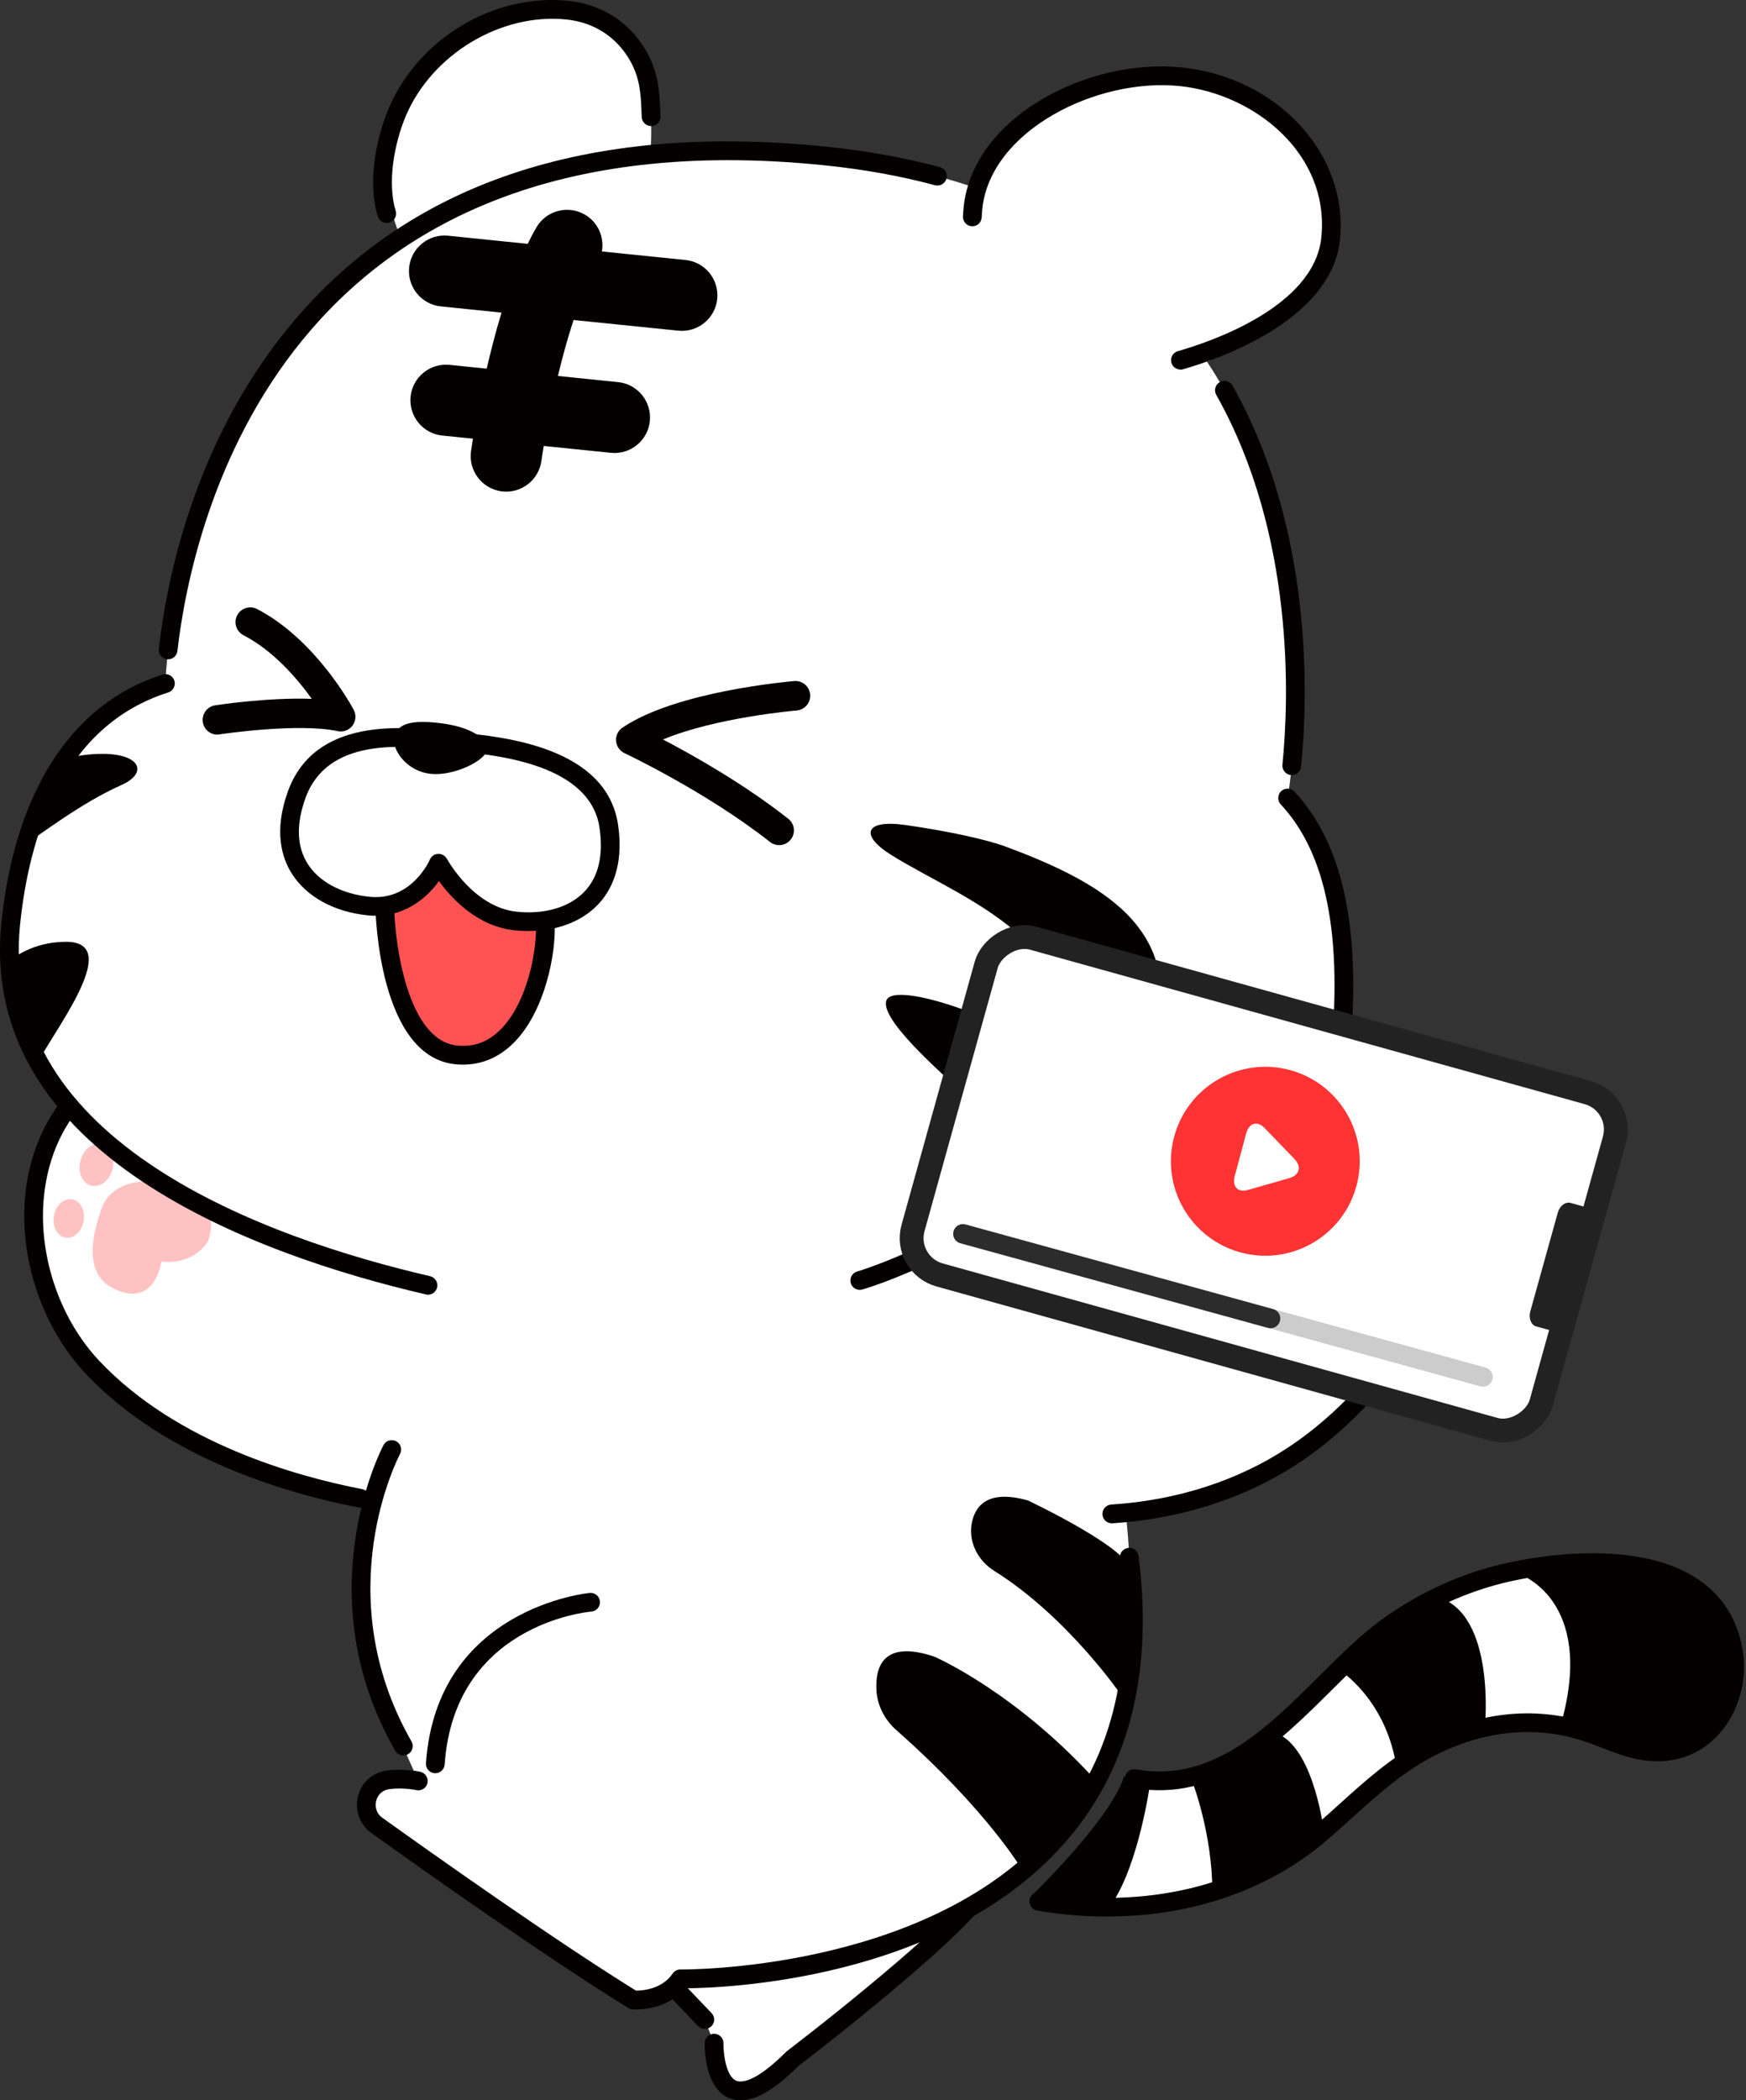 <svg width="183" height="220" viewBox="0 0 183 220" fill="none" xmlns="http://www.w3.org/2000/svg">
<rect x="0" y="0" width="183" height="220" fill="#333333" stroke="none"/>
<path d="M37.791 156.935C27.759 155.004 16.79 150.738 9.677 143.187C2.127 135.177 0.707 120.491 10.042 112.986C15.925 108.253 22.858 111.161 27.955 115.467L43.809 129.698C43.809 129.698 53.217 136.036 37.791 156.93V156.935Z" fill="white"/>
<path d="M37.791 157.926C37.729 157.926 37.667 157.92 37.606 157.909C30.572 156.556 17.497 152.929 8.964 143.869C4.586 139.221 2.144 132.305 2.593 125.815C2.975 120.291 5.4 115.464 9.425 112.225C14.702 107.981 21.685 108.89 28.584 114.723C29 115.071 29.05 115.694 28.702 116.109C28.349 116.525 27.731 116.575 27.316 116.227C23.723 113.19 16.779 108.834 10.654 113.763C6.051 117.468 4.794 122.436 4.552 125.956C4.142 131.917 6.377 138.267 10.39 142.527C18.541 151.184 31.172 154.675 37.971 155.983C38.504 156.084 38.852 156.601 38.751 157.134C38.661 157.606 38.251 157.931 37.785 157.931L37.791 157.926Z" fill="#040000"/>
<path d="M16.907 132.147C16.907 132.147 16.273 137.16 11.855 134.948C8.683 133.36 9.711 129.161 10.676 126.528C11.546 124.159 14.213 123.468 16.537 123.845C16.537 123.845 23.745 124.619 21.797 130.014C21.797 130.014 20.466 132.523 16.907 132.147Z" fill="#FFC2C3"/>
<path d="M11.8 122.441C12.098 121.241 11.583 120.08 10.65 119.848C9.717 119.617 8.72 120.402 8.422 121.603C8.124 122.803 8.638 123.964 9.571 124.196C10.504 124.428 11.502 123.642 11.8 122.441Z" fill="#FFC2C3"/>
<path d="M17.455 121.129C17.637 120.242 16.862 119.333 15.723 119.099C14.584 118.865 13.513 119.394 13.331 120.281C13.149 121.167 13.924 122.076 15.063 122.31C16.202 122.544 17.273 122.015 17.455 121.129Z" fill="#FFC2C3"/>
<path d="M8.767 127.907C8.965 126.799 8.427 125.776 7.567 125.622C6.706 125.468 5.848 126.242 5.65 127.35C5.452 128.458 5.989 129.48 6.85 129.634C7.71 129.788 8.569 129.014 8.767 127.907Z" fill="#FFC2C3"/>
<path d="M68.019 17.998C67.104 26.963 61.209 34.037 53.03 33.2C44.851 32.364 39.697 24.471 40.612 15.506C41.522 6.541 51.267 0.248 59.447 1.084C68.21 1.977 68.765 10.639 68.019 18.004V17.998Z" fill="white"/>
<path d="M40.534 23.36C40.113 23.36 39.726 23.091 39.597 22.664C38.463 18.971 39.502 14.272 40.731 11.37C43.846 4.038 51.762 -0.706 59.548 0.086C63.023 0.44 65.897 2.259 67.649 5.206C69.03 7.535 69.119 9.657 69.198 11.532C69.209 11.751 69.215 11.965 69.226 12.172C69.254 12.717 68.839 13.177 68.294 13.205C67.755 13.233 67.289 12.818 67.261 12.273C67.25 12.054 67.239 11.835 67.233 11.611C67.16 9.893 67.087 8.114 65.953 6.205C64.533 3.808 62.187 2.326 59.346 2.04C52.503 1.343 45.278 5.683 42.538 12.139C41.348 14.94 40.557 19.105 41.472 22.086C41.629 22.602 41.337 23.153 40.821 23.316C40.725 23.343 40.63 23.36 40.534 23.36Z" fill="#040000"/>
<path d="M91.792 140.354C91.792 140.354 137.056 144.059 140.43 110.983C141.614 99.38 140.474 89.505 134.951 83.594C134.951 83.594 146.094 22.422 86.442 16.337C18.657 9.421 17.338 71.598 17.338 71.598C6.997 74.865 2.31 85.172 1.125 96.775C-2.248 129.857 56.168 136.728 56.168 136.728L91.792 140.36V140.354Z" fill="white"/>
<path d="M17.623 69.061C17.584 69.061 17.55 69.061 17.511 69.056C16.972 68.994 16.585 68.506 16.646 67.967C17.488 60.607 20.357 46.478 30.097 34.476C42.469 19.229 61.461 12.796 86.548 15.355C90.77 15.788 94.789 16.512 98.505 17.505C99.028 17.646 99.342 18.185 99.201 18.707C99.061 19.229 98.522 19.543 98 19.403C94.385 18.432 90.467 17.724 86.352 17.309C29.558 11.516 20.133 54.791 18.594 68.191C18.538 68.691 18.111 69.061 17.617 69.061H17.623Z" fill="#040000"/>
<path d="M135.396 81.183C135.362 81.183 135.328 81.183 135.295 81.183C134.756 81.127 134.363 80.65 134.413 80.106C135.087 73.352 135.766 56.062 127.475 41.36C127.211 40.888 127.374 40.288 127.851 40.024C128.323 39.754 128.923 39.923 129.187 40.4C137.754 55.591 137.063 73.369 136.367 80.308C136.316 80.813 135.89 81.195 135.39 81.195L135.396 81.183Z" fill="#040000"/>
<path d="M104.731 140.956C104.237 140.956 103.811 140.586 103.755 140.086C103.693 139.547 104.08 139.059 104.619 138.997C119.372 137.33 137.392 131.093 139.452 110.878C140.754 98.118 139.048 89.411 134.237 84.258C133.866 83.859 133.889 83.242 134.282 82.871C134.68 82.501 135.298 82.523 135.668 82.916C140.889 88.513 142.77 97.72 141.406 111.075C139.093 133.726 117.502 139.514 104.838 140.945C104.799 140.945 104.765 140.951 104.726 140.951L104.731 140.956Z" fill="#040000"/>
<path d="M44.861 135.613C44.788 135.613 44.715 135.608 44.636 135.585C26.958 131.487 -2.328 120.978 0.147 96.671C1.551 82.895 7.552 73.655 17.039 70.657C17.561 70.494 18.111 70.781 18.274 71.297C18.437 71.814 18.151 72.364 17.634 72.532C6.491 76.052 3.038 87.712 2.101 96.873C-0.223 119.681 28.031 129.724 45.08 133.676C45.607 133.8 45.938 134.328 45.815 134.855C45.708 135.31 45.304 135.613 44.861 135.613Z" fill="#040000"/>
<path d="M57.144 96.643C57.413 100.679 55.128 111.171 47.864 110.498C40.6 109.824 40.33 95.032 40.33 95.032C40.33 95.032 44.653 94.482 45.86 90.956C45.86 90.956 50.283 97.491 57.144 96.649V96.643Z" fill="#FF5353"/>
<path d="M48.534 111.514C48.281 111.514 48.028 111.503 47.776 111.481C39.731 110.734 39.361 95.695 39.35 95.049C39.338 94.505 39.771 94.061 40.315 94.05H40.332C40.865 94.05 41.303 94.477 41.314 95.016C41.387 98.889 42.723 109.039 47.955 109.521C49.668 109.679 51.116 109.151 52.396 107.905C55.388 104.986 56.325 99.175 56.163 96.711C56.129 96.172 56.539 95.701 57.078 95.667C57.611 95.639 58.088 96.043 58.122 96.582C58.335 99.793 57.1 106.063 53.766 109.308C52.261 110.773 50.504 111.514 48.534 111.514Z" fill="#040000"/>
<path d="M8.739 79.097C8.065 79.181 7.532 79.299 6.729 79.602C4.978 82.162 3.653 85.132 2.716 88.36C4.198 87.478 8.363 84.172 12.747 82.218C15.88 80.826 14.555 78.362 8.739 79.097Z" fill="#040000"/>
<path d="M6.774 98.652C4.338 98.708 2.721 99.438 1.015 100.544C1.177 104.479 2.255 108.01 4.007 111.165C6.376 106.977 12.837 98.511 6.774 98.652Z" fill="#040000"/>
<path d="M41.327 77.582C41.221 78.615 42.647 80.805 45.161 81.057C47.676 81.31 50.921 79.603 51.028 78.57C51.135 77.537 49.709 76.1 45.712 75.696C41.715 75.292 41.434 76.549 41.333 77.582H41.327Z" fill="#040000"/>
<path d="M55.395 97.527C54.93 97.527 54.458 97.505 53.975 97.454C50.034 97.05 47.323 94.109 46.009 92.29C44.673 94.159 42.158 96.247 38.538 95.877C35.001 95.518 32.099 93.918 30.572 91.487C29.556 89.876 28.663 87.075 30.173 82.904C32.991 75.106 42.243 76.106 46.689 76.583L48.053 76.723C52.706 77.172 63.603 78.216 64.787 86.435C65.422 90.825 63.984 93.384 62.665 94.76C60.953 96.545 58.354 97.522 55.401 97.522L55.395 97.527ZM46.835 89.943C46.863 89.994 49.596 95.029 54.177 95.501C57.102 95.798 59.679 95.035 61.245 93.407C62.721 91.869 63.26 89.618 62.839 86.721C61.874 80.035 52.055 79.092 47.862 78.688L46.475 78.547C42.226 78.087 34.316 77.234 32.02 83.583C31.026 86.334 31.099 88.647 32.233 90.454C33.435 92.368 35.804 93.637 38.734 93.935C43.113 94.378 44.982 90.201 45.061 90.027C45.212 89.679 45.549 89.449 45.925 89.438C46.29 89.421 46.655 89.623 46.829 89.954L46.835 89.943Z" fill="#040000"/>
<path d="M105.57 88.74C110.982 90.755 115.787 93.068 118.701 96.375C124.455 102.909 121.48 112.261 107.356 98.412C103.314 94.539 97.504 92.103 93.428 89.565C90.06 87.466 90.632 85.798 94.938 86.422C101.641 87.393 104.824 88.431 105.576 88.746L105.57 88.74Z" fill="#040000"/>
<path d="M71.849 27.233L63.086 26.34C63.345 24.847 62.688 23.281 61.296 22.478C59.516 21.451 57.237 22.057 56.21 23.837C55.895 24.376 55.598 24.954 55.311 25.543L46.964 24.69C44.92 24.482 43.09 25.97 42.883 28.013C42.675 30.057 44.163 31.887 46.206 32.094L52.566 32.746C51.954 34.75 51.444 36.759 51.011 38.617L47.115 38.219C45.072 38.011 43.242 39.499 43.034 41.542C42.827 43.586 44.314 45.416 46.358 45.623L49.569 45.949C49.451 46.679 49.383 47.162 49.367 47.263C49.086 49.3 50.506 51.175 52.544 51.462C52.589 51.467 52.634 51.473 52.678 51.478C54.66 51.681 56.462 50.277 56.743 48.29C56.743 48.262 56.833 47.667 56.99 46.712L64.029 47.431C66.073 47.639 67.903 46.151 68.111 44.108C68.318 42.064 66.831 40.234 64.787 40.027L58.477 39.381C58.932 37.472 59.477 35.457 60.117 33.52L71.091 34.637C73.135 34.845 74.965 33.358 75.173 31.314C75.38 29.271 73.893 27.441 71.849 27.233Z" fill="#040000"/>
<path d="M107.062 108.634C102.465 105.749 93.741 103.043 92.933 104.727C92.063 106.534 98.086 111.901 100.837 114.394C103.588 116.892 111.217 127.131 115.472 123.892C119.727 120.653 116.875 114.792 107.057 108.634H107.062Z" fill="#040000"/>
<path d="M81.656 88.523C81.32 88.523 80.983 88.416 80.702 88.192C74.078 82.965 65.539 78.929 65.455 78.89C64.95 78.654 64.613 78.165 64.574 77.61C64.529 77.054 64.787 76.521 65.248 76.212C70.895 72.395 82.74 71.384 83.245 71.339C84.104 71.266 84.839 71.901 84.912 72.754C84.98 73.602 84.351 74.348 83.503 74.421C83.408 74.427 75.027 75.145 69.492 77.458C72.646 79.109 78.007 82.129 82.622 85.766C83.29 86.294 83.408 87.265 82.88 87.933C82.577 88.321 82.122 88.523 81.668 88.523H81.656Z" fill="#040000"/>
<path d="M22.781 76.95C22.034 76.95 21.372 76.405 21.259 75.642C21.13 74.8 21.708 74.008 22.55 73.879C22.831 73.834 28.136 73.037 32.678 73.2C31.151 71.072 28.652 68.159 25.52 66.537C24.762 66.144 24.465 65.212 24.858 64.454C25.251 63.696 26.183 63.404 26.94 63.791C33.115 66.991 36.916 74.053 37.073 74.351C37.354 74.879 37.303 75.524 36.944 76.007C36.585 76.484 35.978 76.714 35.389 76.585C31.195 75.687 23.101 76.911 23.016 76.922C22.938 76.933 22.859 76.939 22.781 76.939V76.95Z" fill="#040000"/>
<path d="M101.978 21.782C101.062 30.747 107.591 38.752 116.551 39.667C127.896 40.824 138.961 29.888 139.466 24.959C140.381 15.994 132.685 8.932 123.719 8.017C114.754 7.102 102.893 12.817 101.978 21.782Z" fill="white"/>
<path d="M123.72 38.709C123.293 38.709 122.9 38.429 122.776 37.996C122.63 37.474 122.934 36.93 123.45 36.784C126.79 35.835 137.743 32.164 138.489 24.877C139.382 16.109 131.466 9.81 123.618 9.013C114.94 8.132 103.791 13.678 102.954 21.902C102.926 22.188 102.904 22.474 102.893 22.761C102.87 23.3 102.427 23.726 101.865 23.698C101.326 23.676 100.905 23.215 100.928 22.671C100.945 22.351 100.967 22.025 101.001 21.7C101.966 12.241 114.053 6.066 123.821 7.059C133.897 8.087 141.352 16.17 140.443 25.079C139.573 33.601 127.627 37.643 123.989 38.681C123.899 38.709 123.809 38.721 123.72 38.721V38.709Z" fill="#040000"/>
<path d="M74.838 214.015C74.838 214.015 74.838 214.172 74.843 214.436C74.916 216.255 75.663 223.036 83.062 215.637C83.062 215.637 101.374 201.614 102.996 197.791L91.651 184.088L77.785 191.021L65.412 200.194L70.841 208.379L73.866 211.551" fill="white"/>
<path d="M77.619 220.001C77.186 220.001 76.776 219.917 76.389 219.754C73.829 218.659 73.852 214.466 73.863 213.989C73.874 213.444 74.34 213.012 74.868 213.029C75.412 213.04 75.839 213.489 75.828 214.033C75.805 215.117 76.103 217.497 77.164 217.946C77.63 218.143 79.067 218.249 82.379 214.937C82.407 214.909 82.441 214.876 82.474 214.853C89.346 209.587 99.748 201.049 101.819 197.9L91.4 185.314L78.309 191.859L66.75 200.426L71.612 207.757L74.582 210.867C74.958 211.26 74.941 211.883 74.548 212.254C74.155 212.63 73.532 212.613 73.161 212.22L70.135 209.049C70.096 209.009 70.057 208.959 70.029 208.914L64.6 200.729C64.314 200.291 64.415 199.707 64.836 199.399L77.209 190.226C77.254 190.192 77.304 190.164 77.355 190.136L91.221 183.203C91.63 183.001 92.124 183.102 92.416 183.456L103.762 197.159C103.997 197.439 104.054 197.832 103.908 198.169C102.246 202.082 85.843 214.746 83.721 216.374C81.284 218.8 79.275 220.001 77.619 220.001Z" fill="#040000"/>
<path d="M118.351 163.108C124.072 208.192 71.303 207.271 71.303 207.271C69.641 209.741 66.368 209.478 66.368 209.478C57.785 204.189 44.969 195.112 39.496 191.194C37.559 189.807 38.3 186.753 40.652 186.428C42.308 186.198 43.841 186.54 43.841 186.54L39.327 176.419L37.632 165.73L39.72 154.778L46.631 133.266H86.005L94.089 132.222L108.432 132.615L115.079 147.345C115.079 147.345 117.852 152.145 118.357 163.108H118.351Z" fill="white"/>
<path d="M45.623 185.736C45.623 185.736 45.578 185.736 45.555 185.736C45.016 185.697 44.606 185.231 44.646 184.686C45.774 168.412 61.655 166.863 61.818 166.852C62.368 166.807 62.834 167.205 62.879 167.744C62.924 168.283 62.525 168.76 61.986 168.805C61.403 168.856 47.621 170.242 46.605 184.821C46.571 185.337 46.139 185.736 45.628 185.736H45.623Z" fill="#040000"/>
<path d="M66.645 210.477C66.443 210.477 66.32 210.466 66.292 210.466C66.135 210.455 65.989 210.404 65.854 210.325C57.192 204.987 44.135 195.735 38.925 192.002C37.712 191.132 37.157 189.633 37.516 188.179C37.875 186.714 39.026 185.67 40.519 185.462C42.333 185.21 43.989 185.575 44.062 185.591C44.589 185.709 44.92 186.237 44.803 186.765C44.685 187.292 44.157 187.624 43.629 187.506C43.629 187.506 42.243 187.203 40.794 187.405C40.104 187.5 39.593 187.966 39.425 188.645C39.295 189.179 39.397 189.92 40.07 190.402C45.224 194.091 58.056 203.185 66.662 208.512C67.33 208.512 69.396 208.361 70.496 206.727C70.682 206.452 71.013 206.272 71.327 206.295C71.58 206.295 96.836 206.553 109.938 191.935C116.383 184.744 118.887 175.088 117.382 163.238C117.315 162.699 117.696 162.21 118.235 162.137C118.774 162.065 119.263 162.452 119.336 162.991C120.913 175.436 118.247 185.62 111.398 193.254C98.582 207.547 75.611 208.248 71.804 208.265C70.143 210.281 67.588 210.483 66.651 210.483L66.645 210.477Z" fill="#040000"/>
<path d="M42.275 183.876C41.932 183.876 41.601 183.696 41.422 183.382C31.974 166.883 40.114 151.513 40.198 151.362C40.456 150.884 41.051 150.71 41.528 150.969C42.005 151.227 42.185 151.822 41.927 152.299C41.848 152.445 34.242 166.883 43.128 182.405C43.398 182.877 43.235 183.478 42.763 183.747C42.612 183.837 42.443 183.876 42.275 183.876Z" fill="#040000"/>
<path d="M107.146 195.883C107.146 195.883 103.486 189.63 93.926 181.204C92.719 180.137 91.95 178.649 91.86 177.044C91.725 174.602 92.561 171.739 97.911 173.518C97.911 173.518 106.663 177.285 115.303 187.003L107.146 195.878V195.883Z" fill="#040000"/>
<path d="M117.436 177.443C117.436 177.443 111.834 169.303 104.21 164.548C102.47 163.459 101.437 161.438 101.875 159.429C102.274 157.587 103.688 156.027 107.736 157.166C107.736 157.166 116.802 161.45 118.188 163.841L119.07 173.16L117.431 177.443H117.436Z" fill="#040000"/>
<path d="M118.864 186.294C118.864 186.294 115.726 195.664 108.877 199.144C119.319 200.918 130.277 199.004 138.411 192.015C141.964 188.961 145.254 185.503 149.425 183.269C154.573 180.512 160.383 179.575 166.019 181.354C168.927 182.275 171.324 183.768 174.558 183.459C179.604 182.982 182.467 177.7 181.653 172.956C179.812 162.2 165.744 162.941 157.913 164.715C153.411 165.737 149.055 167.752 145.333 170.469C137.636 176.083 130.597 188.394 118.864 186.294Z" fill="white"/>
<path d="M116.068 200.756C113.66 200.756 111.201 200.548 108.714 200.127C108.181 200.037 107.822 199.527 107.912 198.993C108.002 198.46 108.507 198.095 109.046 198.191C120.02 200.06 130.496 197.539 137.777 191.286C138.63 190.556 139.483 189.781 140.314 189.035C142.964 186.643 145.703 184.168 148.97 182.416C154.702 179.345 160.703 178.655 166.322 180.429C167.131 180.681 167.889 180.979 168.624 181.26C170.533 181.995 172.329 182.691 174.473 182.489C176.792 182.27 178.251 180.945 179.077 179.873C180.497 178.021 181.103 175.494 180.693 173.125C180.244 170.493 178.948 168.449 176.848 167.04C171.032 163.156 161.062 165.014 158.143 165.676C153.815 166.658 149.588 168.59 145.922 171.267C143.839 172.783 141.807 174.81 139.652 176.954C134.038 182.54 127.678 188.872 118.701 187.266C118.168 187.171 117.814 186.66 117.91 186.127C118.005 185.593 118.516 185.24 119.049 185.335C127.021 186.761 132.736 181.069 138.271 175.562C140.482 173.361 142.571 171.284 144.771 169.679C148.65 166.849 153.13 164.8 157.716 163.762C160.826 163.054 171.481 161.09 177.948 165.407C180.514 167.124 182.097 169.606 182.641 172.789C183.141 175.685 182.394 178.778 180.643 181.063C179.144 183.017 177.022 184.218 174.664 184.437C172.06 184.684 169.954 183.87 167.922 183.084C167.215 182.809 166.485 182.528 165.738 182.293C160.636 180.681 155.162 181.321 149.902 184.134C146.848 185.773 144.199 188.165 141.633 190.477C140.797 191.235 139.932 192.016 139.062 192.762C132.994 197.972 124.876 200.745 116.074 200.745L116.068 200.756Z" fill="#040000"/>
<path d="M120.538 186.853C120.538 186.853 119.37 195.313 116.473 199.501L108.277 198.406C108.277 198.406 116.429 190.553 117.826 186.045L120.532 186.859L120.538 186.853Z" fill="#040000"/>
<path d="M124.971 186.631C124.971 186.631 127.071 192.015 127.071 198.218C127.071 198.218 136.103 195.574 138.657 191.195C138.657 191.195 137.473 182.342 133.364 181.433C133.364 181.433 129.894 186.087 124.971 186.631Z" fill="#040000"/>
<path d="M140.394 174.936C140.394 174.936 145.412 178.04 146.417 185.428C146.417 185.428 151.251 181.779 155.635 180.864C155.635 180.864 156.819 169.002 150.616 167.267C150.616 167.267 146.967 168.272 140.399 174.93L140.394 174.936Z" fill="#040000"/>
<path d="M159.279 164.908C159.279 164.908 167.217 167.552 163.658 180.419L169.586 182.794L175.059 183.434L178.983 180.789C178.983 180.789 181.083 177.87 181.083 177.051C181.083 176.231 180.993 171.488 180.993 171.488L178.983 167.839L175.424 165.464L170.77 164.459L163.837 163.729L160.278 164.005L159.273 164.92L159.279 164.908Z" fill="#040000"/>
<path d="M90.11 134.113C90.11 134.113 102.41 130.621 115.776 119.079C119.599 115.779 124.141 112.977 129.053 111.658C133.257 110.53 137.906 110.608 141.801 112.551C148.167 115.722 151.148 123.587 150.564 130.402C149.801 139.294 142.739 147.681 135.542 152.43C129.917 156.141 123.237 158.134 116.534 158.56C116.534 158.56 86.826 151.976 90.11 134.113Z" fill="white"/>
<path d="M116.528 159.558C116.012 159.558 115.58 159.16 115.551 158.638C115.518 158.099 115.928 157.627 116.472 157.594C123.332 157.161 129.743 155.096 134.997 151.626C141.234 147.511 148.796 139.467 149.582 130.334C150.093 124.422 147.735 116.619 141.363 113.448C137.945 111.747 133.667 111.455 129.305 112.622C124.999 113.779 120.542 116.277 116.416 119.836C103.044 131.389 90.891 134.926 90.38 135.071C89.858 135.217 89.313 134.914 89.167 134.398C89.021 133.881 89.319 133.331 89.841 133.185C89.964 133.152 102.107 129.598 115.13 118.354C119.475 114.598 124.202 111.966 128.794 110.731C133.616 109.434 138.388 109.776 142.239 111.69C149.436 115.272 152.108 123.956 151.541 130.508C150.693 140.343 142.688 148.915 136.081 153.271C130.534 156.931 123.798 159.104 116.596 159.558C116.573 159.558 116.551 159.558 116.534 159.558H116.528Z" fill="#040000"/>
<path d="M129.748 131.419C129.748 131.419 123.146 132.194 124.566 125.851C125.588 121.292 131.274 121.275 134.946 121.674C138.247 122.033 139.976 125.222 140.228 128.309C140.228 128.309 141.525 137.763 134.014 136.983C134.014 136.983 130.387 136.079 129.742 131.414L129.748 131.419Z" fill="#FFC2C3"/>
<path d="M140.515 121.82C142.143 121.82 143.463 120.795 143.463 119.53C143.463 118.265 142.143 117.24 140.515 117.24C138.888 117.24 137.568 118.265 137.568 119.53C137.568 120.795 138.888 121.82 140.515 121.82Z" fill="#FFC2C3"/>
<path d="M143.982 128.674C145.172 128.626 146.086 127.346 146.024 125.816C145.962 124.286 144.947 123.084 143.758 123.132C142.568 123.18 141.654 124.46 141.716 125.99C141.778 127.521 142.793 128.722 143.982 128.674Z" fill="#FFC2C3"/>
<path d="M132.577 119.692C134.055 119.593 135.192 118.583 135.116 117.436C135.039 116.288 133.779 115.437 132.3 115.536C130.821 115.634 129.684 116.645 129.761 117.792C129.837 118.94 131.098 119.79 132.577 119.692Z" fill="#FFC2C3"/>
<rect width="68.371" height="36.627" rx="4" transform="matrix(-0.963 -0.268 -0.268 0.963 170.282 115.524)" fill="white" stroke="#222222" stroke-width="2.5"/>
<path d="M167.163 126.71L164.619 126.001C164.076 125.85 163.472 126.308 163.273 127.022L160.391 137.368C160.192 138.082 160.472 138.787 161.014 138.938L163.558 139.647L167.163 126.71Z" fill="#222222"/>
<path d="M130.052 131.194C135.329 132.612 140.757 129.483 142.175 124.205C143.593 118.928 140.464 113.5 135.187 112.082C129.909 110.664 124.481 113.793 123.063 119.07C121.645 124.348 124.774 129.776 130.052 131.194Z" fill="#FF3333"/>
<path d="M130.616 118.713C130.912 117.613 131.784 117.364 132.55 118.161L135.677 121.401C136.446 122.196 136.204 123.099 135.14 123.401L130.809 124.641C129.745 124.943 129.117 124.293 129.413 123.193L130.616 118.713Z" fill="white"/>
<path d="M100.928 129.241L155.433 144.231" stroke="#CCCCCC" stroke-width="2.041" stroke-miterlimit="10" stroke-linecap="round"/>
<path d="M100.928 129.241L133.166 138.107" stroke="#2C2C2C" stroke-width="2.041" stroke-miterlimit="10" stroke-linecap="round"/>
</svg>
